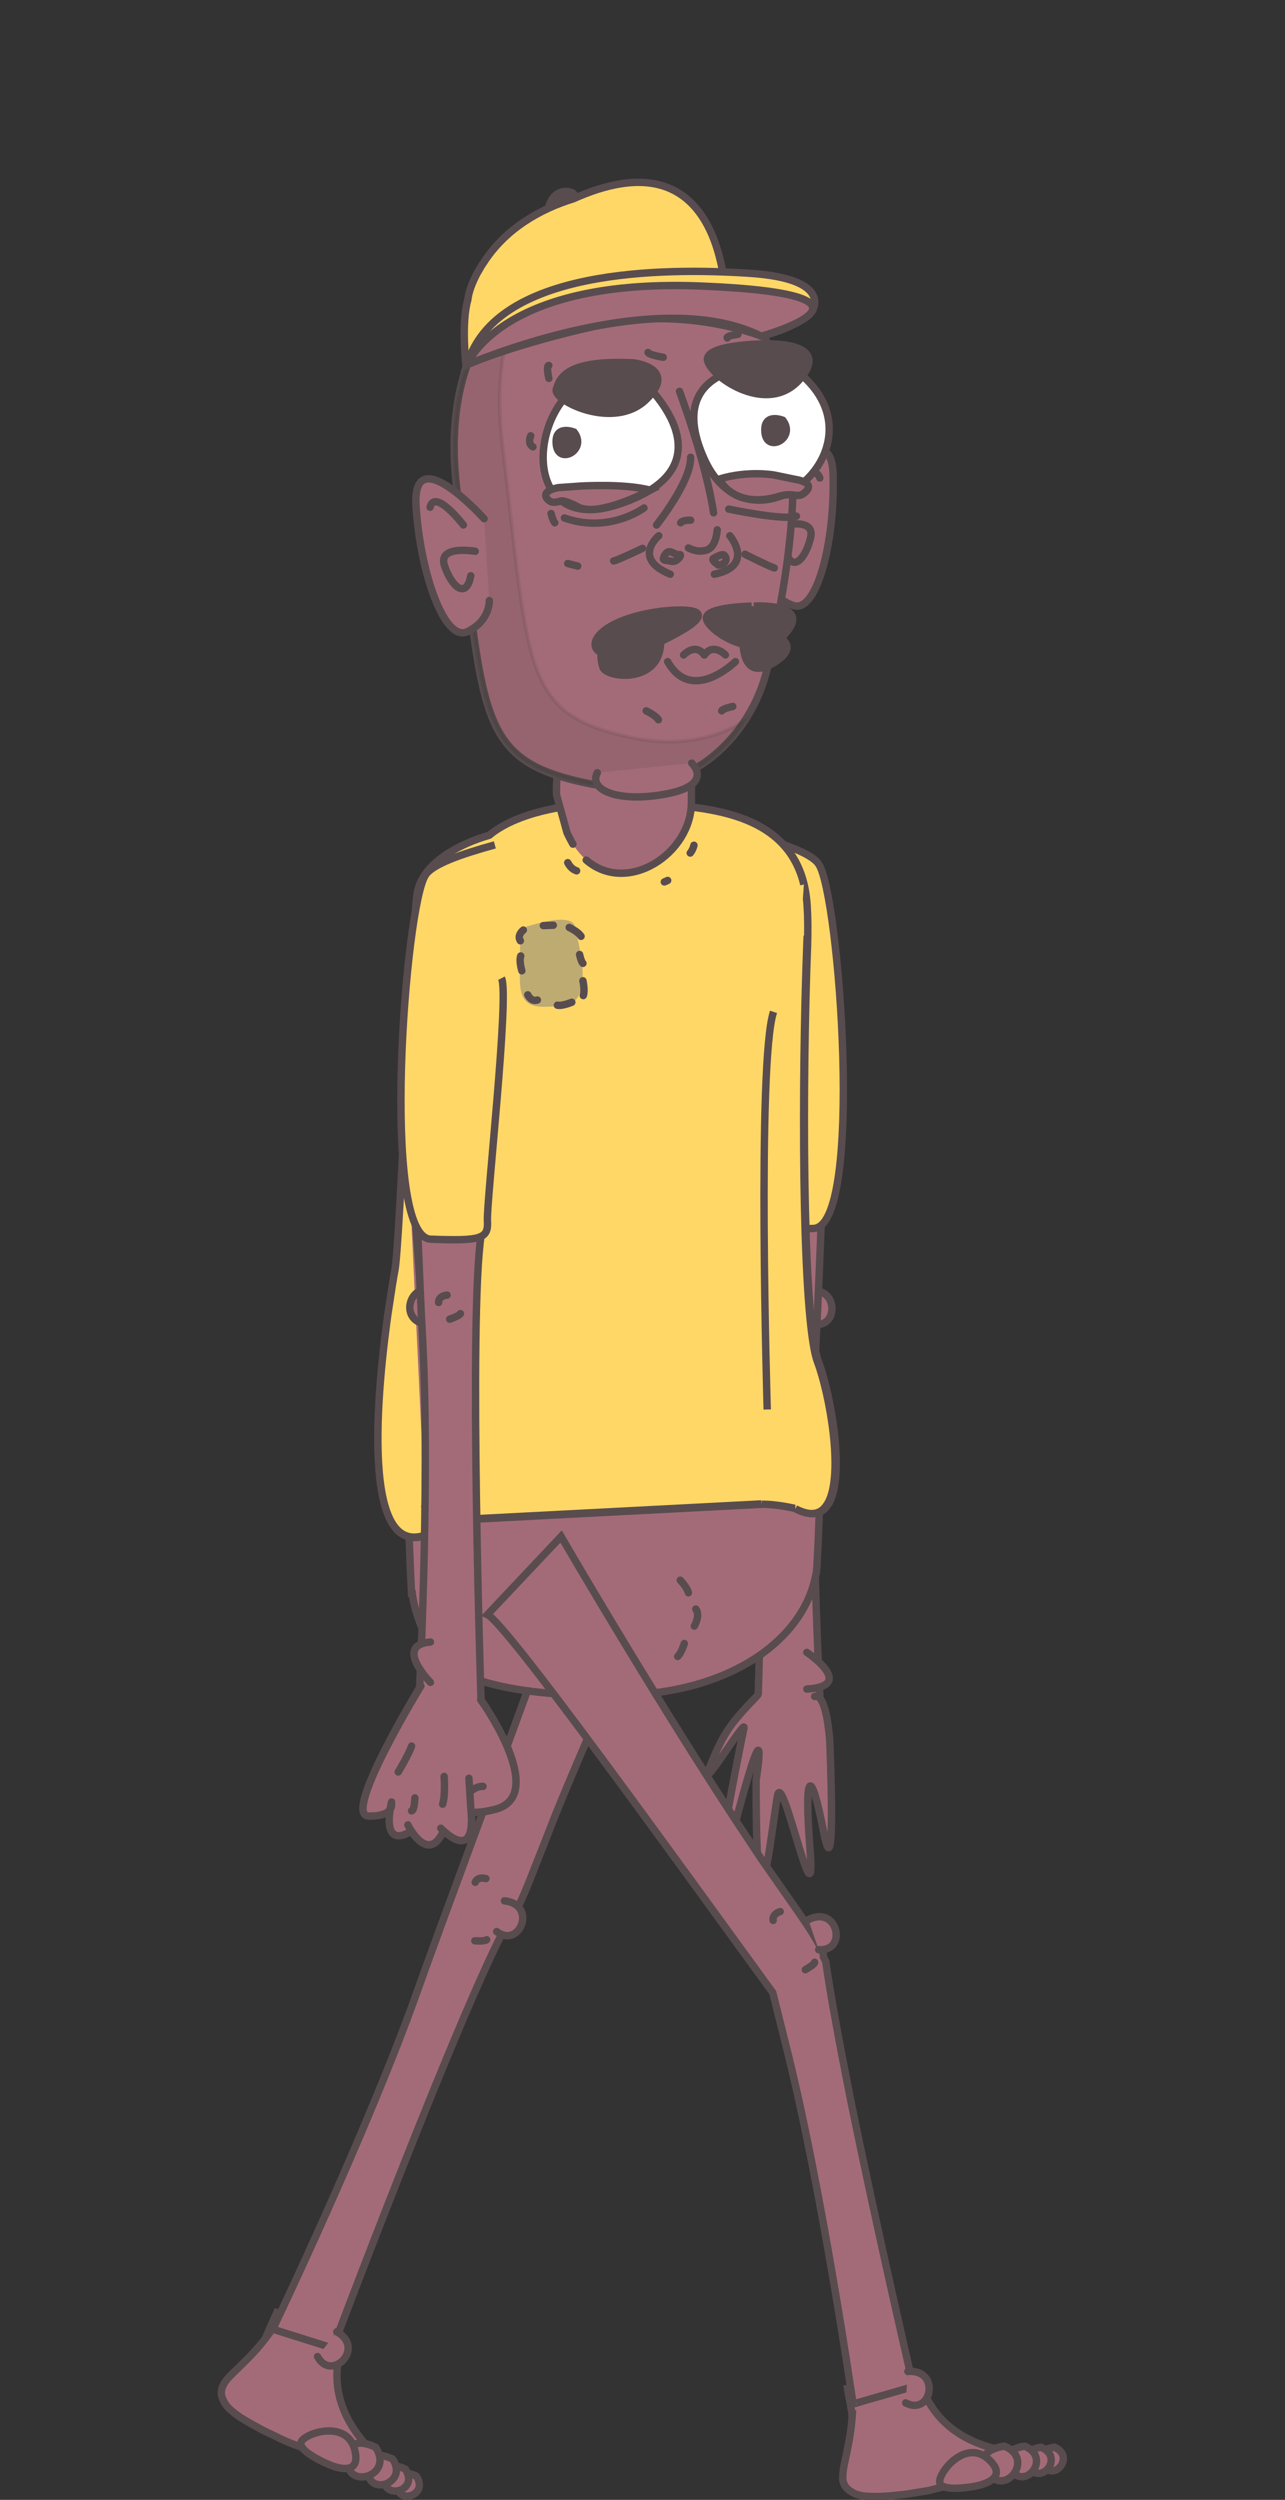 <?xml version="1.0" encoding="utf-8"?>
<!-- Generator: Adobe Illustrator 22.1.0, SVG Export Plug-In . SVG Version: 6.00 Build 0)  -->
<svg version="1.1" id="Layer_1" xmlns="http://www.w3.org/2000/svg" xmlns:xlink="http://www.w3.org/1999/xlink" x="0px" y="0px"
	 viewBox="0 0 347.2 675.2" style="enable-background:new 0 0 347.2 675.2;" xml:space="preserve">
<rect x="0" y="0" width="347.2" height="675.2" fill="#333333" stroke="none"/>
<style type="text/css">
	.st0{fill:#A36B78;stroke:#584C4F;stroke-width:2;stroke-linecap:round;stroke-miterlimit:10;}
	.st1{fill:#A36B78;stroke:#584C4F;stroke-width:2;stroke-linecap:round;stroke-linejoin:round;stroke-miterlimit:10;}
	.st2{fill:#FFD767;stroke:#584C4F;stroke-width:2;stroke-miterlimit:10;}
	.st3{fill:#A36B78;}
	.st4{fill:none;stroke:#584C4F;stroke-width:2;stroke-linecap:round;stroke-miterlimit:10;}
	.st5{fill:#BEAB72;}
	.st6{fill:#584C4F;stroke:#584C4F;stroke-width:2;stroke-linecap:round;stroke-miterlimit:10;}
	.st7{opacity:0.1;fill:#231F20;stroke:#231F20;stroke-miterlimit:10;enable-background:new    ;}
	.st8{fill:#FFFFFF;stroke:#584C4F;stroke-width:2;stroke-linecap:round;stroke-miterlimit:10;}
</style>
<g id="Layer_5">
</g>
<g id="Layer_3">
</g>
<g>
	<g>
		<path class="st0" d="M60.3,644.3c-0.6,1.2-0.7,2.3-0.1,3.7c0.1,0.3,0.3,0.6,0.5,1c0.7,1.3,2.2,2.5,4.2,3.9c1.6,1,3.4,2,5.4,3.1
			c1.3,0.7,2.6,1.3,4.1,2c1.1,0.6,2.3,1.1,3.4,1.6c1.2,0.5,2.4,0.9,3.5,1.3c1.5,0.6,2.9,1,4.3,1.5c2.2,0.7,4.2,1.2,6,1.6
			c2.3,0.5,4.3,0.6,5.7,0.3c0.4,0,0.8-0.2,1.1-0.3c1.1-0.5,1.8-1.1,2.2-1.9c-6.8-6.8-11.3-15.5-8.9-26.2c-0.6-1.3-1-2.1-1-2.1
			s0-0.4-0.2-0.9c0-0.1,0-0.3-0.1-0.4v-0.2c0.1-0.6,0.3-1.3,0.6-2.4l-0.8-0.4l-0.8-0.3l-14.6-4.6c-1.6,3.5-2.6,5.8-2.8,6.3
			c0,0.1,0,0.1,0,0.1s0,0.1,0.1,0.1c-2.1,2.8-4.1,4.9-5.9,6.7c-1.9,1.9-3.6,3.4-4.8,4.8C60.9,643.2,60.5,643.8,60.3,644.3z"/>
		<path class="st0" d="M163.7,392.5c1.1,6.5-37.4,107.2-50.9,145.2s-39.1,91.4-39.1,91.4l16.2,5.1c0,0,34.7-92.2,47.3-114.9
			c1.2-0.7,3.5-5,7.4-15.2l0,0c1.6-4,3.4-8.6,5.3-13.5c16.8-41.4,42.3-93.4,42.3-93.4"/>
		<g>
			<g id="XMLID_8589_">
				<path id="XMLID_8590_" class="st0" d="M107.3,671.3c-0.2-5.4,5.2-2.5,5.2-2.5C115.9,673.9,107.5,676.6,107.3,671.3z"/>
			</g>
			<g id="XMLID_8587_">
				<path id="XMLID_8588_" class="st0" d="M103.7,669.6c-0.1-5.9,5.8-2.7,5.8-2.7C113.3,672.5,104,675.5,103.7,669.6z"/>
			</g>
			<g id="XMLID_8585_">
				<path id="XMLID_8586_" class="st0" d="M99.4,667.4c-0.2-6.9,6.7-3.2,6.7-3.2C110.4,670.7,99.5,674.3,99.4,667.4z"/>
			</g>
			<g id="XMLID_8583_">
				<path id="XMLID_8584_" class="st0" d="M93.8,664.7c-0.2-7.9,7.7-3.7,7.7-3.7C106.5,668.6,94,672.6,93.8,664.7z"/>
			</g>
			<path id="XMLID_8582_" class="st0" d="M81.5,659.3c1.8-2.5,12.5-5.6,14.4,2.6s-7.6,3.5-7.6,3.5S79.8,661.8,81.5,659.3z"/>
		</g>
		<path id="XMLID_8581_" class="st0" d="M128.4,508.4c0.7-1.7,2.9-1,2.9-1"/>
		<path id="XMLID_8580_" class="st0" d="M131.5,523.9c-0.4,0.5-3.2,0.3-3.2,0.3"/>
		<g id="XMLID_8578_">
			<path id="XMLID_8579_" class="st0" d="M91,629.8c7.9,4.4-1.5,13.7-5.2,6.7"/>
		</g>
		<g id="XMLID_8576_">
			<path id="XMLID_8577_" class="st0" d="M136.3,513.4c9,1,4.1,13.1-2.1,8.3"/>
		</g>
	</g>
	<g>
		<g>
			<g id="XMLID_8574_">
				<path id="XMLID_8575_" class="st0" d="M218.1,349c8.6-2.5,8.8,10.6,1.2,8.5"/>
			</g>
			<path id="XMLID_8573_" class="st0" d="M208,225.7c-1.4,34-5.6,92.2-3.2,107.9c3.4,22,0,126.4,0,126.4l16.9,1.5
				c0,0-3.3-59.2-1.2-99.4c1.2-22.2,2.5-65,4.2-99.8"/>
			<g id="XMLID_8571_">
				<path id="XMLID_8572_" class="st0" d="M220.1,458.2c3.3-1.1,4.1,12.1,4.1,12.1s1.8,42.3-1.7,24.3c-3.5-18-5.3-16.1-3.6,5.4
					c1.6,21.6-7.4-22-8.8-15.1s-5.8,50.9-5.8-4.1c0,0,4.1-25.6-6.4,14.5s2.3-25.1,3.1-28.5s-12.9,19.5-9.1,10.1s5.9-11.8,12.8-19"/>
			</g>
			<path id="XMLID_8570_" class="st0" d="M211.2,350.7c0.2-0.6,3-1.2,3-1.2"/>
			<path id="XMLID_8569_" class="st0" d="M217.4,354.8c-0.6,1.8-2.8,1.4-2.8,1.4"/>
			<path id="XMLID_8568_" class="st1" d="M218,456.2c13.6-0.8,0-9.9,0-9.9"/>
		</g>
		<path id="XMLID_8567_" class="st2" d="M202.5,225.3c9.1,2.5,16.8,5.2,18.7,8.1c5.6,8.1,12.3,97.9-1.4,98.4s-15.6-0.1-15.3-5
			s-6-61.4-3.8-65.6"/>
		<path class="st0" d="M111.2,430.4c0,0,0.1,0,0.2,0c0.5,4.1,2,8.5,4.4,13c0,0,1.3,15.3,51.4,14.5c30.7-0.5,50.1-15.5,53.2-32.5l0,0
			c0.1-0.2,0.2-0.5,0.2-0.9c0.1-1,0.2-2.1,0.2-3.1c0.7-11.1,1.3-40.6,1.3-40.6L111,384.9C109.2,393.8,111.2,430.4,111.2,430.4z"/>
		<g>
			<path class="st2" d="M120.2,411.8c2.3-0.5,5.2-1,8.4-1.5l77.2-4c4-0.1,9.4,1.2,9.4,1.2c4.4,2.3,7.1,1.4,8.7-1.4
				c0.1-0.1,0.2-0.2,0.2-0.3c4.2-8,0.3-29.4-2.9-37.9c-0.2-0.5-0.4-1.2-0.6-2c-3.8-15.6-3.8-74.4-2.4-110.6
				c0.1-3.9,0.1-7.3-0.1-10.4c-1.4-26.8-28.8-27.1-46.6-27.9c-18.8-0.8-32.5,3-39.2,8.6c-3.5,1-8.8,3-13,6.2c-3.1,2.3-5.6,5.3-6.4,9
				c-0.1,0.4-0.1,0.9-0.2,1.3c-1.5,13.2-4.5,93.7-5.9,101c-0.3,1.4-1,5.9-1.9,11.9c-0.1,0.7-0.2,1.4-0.3,2.2
				C101.3,382.1,97.8,428.3,120.2,411.8z"/>
			<path class="st2" d="M214.9,407.5c4.4,2.3,7.1,1.4,8.7-1.4c0.1-0.1,0.2-0.2,0.2-0.3c4.2-8,0.3-29.4-2.9-37.9
				c-0.2-0.5-0.4-1.2-0.6-2c-3.7-15.6-3.7-74.4-2.3-110.6c0-0.9,0.1-1.7,0.1-2.6"/>
			<path class="st2" d="M217.2,238.9c-5-20.9-29.4-21.2-45.8-21.9c-18.8-0.8-32.5,3-39.2,8.6c-3.5,1-8.8,3-13,6.2
				c-3.1,2.3-5.6,5.3-6.4,9c-0.1,0.4-0.1,0.9-0.2,1.3c-1.5,13.2-4.5,93.7-5.9,101c-0.3,1.4-1,5.9-1.9,11.9c-0.1,0.7-0.2,1.4-0.3,2.2
				c-3.3,24.8-6.7,71,15.6,54.5c2.3-0.5,5.2-1,8.4-1.5l77.2-4"/>
		</g>
		<path id="XMLID_8566_" class="st0" d="M114.8,406.9c3.6-13.7-5.1-107.3-5.1-107.3"/>
		<g>
			<path id="XMLID_8565_" class="st3" d="M153,224.7c9.6,21.2,33.7,8.3,33.8-8c0-2.9,0-14.1,0.1-17.5c0.1-2.6,0.5-17.7-3-25.5
				c-11.2-25-42.7-2.6-31.3,16.8c-0.6,2.2-1,4.7-1.2,7.6c-0.2,3.2-1.3,13.2-1.1,16.6"/>
			<path id="XMLID_8564_" class="st4" d="M154.8,228c-0.5-0.9-1.1-2-1.6-3.1l-2.8-10.1c-0.3-3.5,0.9-13.4,1.1-16.6
				c0.1-3,0.6-5.5,1.2-7.6c-11.4-19.5,20.1-41.8,31.3-16.8c3.5,7.8,3.1,22.9,3,25.5c-0.1,3.4-0.2,14.6-0.2,17.5
				c0,13.7-17.3,25.1-28.4,15.5"/>
		</g>
		<g>
			<g id="XMLID_8562_">
				<path id="XMLID_8563_" class="st0" d="M115.6,357.8c-9-1.1-3.9-13.2,2.2-8.2"/>
			</g>
			<path id="XMLID_8561_" class="st0" d="M127.9,248.4c1.7,32.7,4.1,72.6,2.1,85.2c-3.4,22,0,126.4,0,126.4l-16.9,1.5
				c0,0,3.2-59.2,1.1-99.4c-1-18.4-2.1-51-3.4-81.5"/>
			<path id="XMLID_8560_" class="st0" d="M118.5,351.8c0-1.9,2.3-2,2.3-2"/>
			<path id="XMLID_8559_" class="st0" d="M124.4,354.8c-0.2,0.6-2.9,1.5-2.9,1.5"/>
			<g id="XMLID_8546_">
				<path id="XMLID_8558_" class="st3" d="M129.9,459.2l-16.2-3.8c0,0-21.4,35-14.1,35.1c3.9,0.1,5.3-0.9,5.9-1.9
					c-0.5,3.3-0.8,9.4,4.8,6.5l0.1-1.5c1.3,2.1,5.5,8.4,8.9,2l1.1-0.5c2.5,2.1,7.7,5.3,6.9-5.5c1.5,0.1,3.5,0,6.4-0.8
					C148.5,485,129.9,459.1,129.9,459.2z"/>
				<path id="XMLID_8557_" class="st0" d="M113.7,455.3c0,0-21.4,35-14.1,35.1c3.9,0.1,5.3-0.9,5.9-1.9c-0.5,3.3-0.8,9.4,4.8,6.5
					l0.1-1.5c1.3,2.1,5.5,8.4,8.9,2l1.1-0.5c2.5,2.1,7.7,5.3,6.9-5.5c1.5,0.1,3.5,0,6.4-0.8c14.8-3.7-3.8-29.6-3.8-29.6"/>
				<g id="XMLID_8550_">
					<g id="XMLID_8552_">
						<path id="XMLID_8556_" class="st1" d="M110.2,495.1c-7.5,3.8-4.4-8.4-4.4-8.4c-0.1,0.3,1.1,3.9-6.2,3.8
							c-7.3-0.1,14.1-35.1,14.1-35.1"/>
						<path id="XMLID_8555_" class="st1" d="M119.6,495c-4.2,8.4-9.4-2.1-9.4-2.1"/>
						<path id="XMLID_8554_" class="st1" d="M130.5,482.5c-4.2-0.4-11.6,9.9,3.2,6.2s-3.8-29.6-3.8-29.6"/>
						<path id="XMLID_8553_" class="st1" d="M126.7,480.3l0.5,8c1.7,15.9-8.1,5.5-8.1,5.5"/>
					</g>
					<path id="XMLID_8551_" class="st1" d="M116.3,443.5c-10,0.8,0,10.9,0,10.9"/>
				</g>
				<path id="XMLID_8549_" class="st0" d="M119.6,487.3c0.8-2.6,0.4-7.5,0.4-7.5"/>
				<path id="XMLID_8548_" class="st0" d="M111.2,489.1c0.8,0,0.9-3.5,0.9-3.5"/>
				<path id="XMLID_8547_" class="st1" d="M107.6,478.6c0,0,2.9-4.8,3.6-7"/>
			</g>
		</g>
		<path id="XMLID_8545_" class="st2" d="M133.7,228.2c-9.1,2.5-16.8,5.2-18.7,8.1c-5.6,8.1-12.3,97.9,1.4,98.4s15.6-0.1,15.3-5
			s6-61.3,3.8-65.5"/>
		<g>
			<path class="st5" d="M140.5,265.4c0.3,6.9,4,7.1,12.1,6.1c8.2-1.1,3.7-16.3,2.8-21.1c-0.9-4.7-14.6,0.4-14.6,0.4
				S140.2,258.5,140.5,265.4z"/>
			<g>
				<path id="XMLID_8527_" class="st0" d="M140.6,254.1c-1-1.5,0.8-2.9,0.8-2.9"/>
				<path id="XMLID_8526_" class="st0" d="M157,252.9c-0.7-1.2-3.2-2.4-3.2-2.4"/>
				<path id="XMLID_8525_" class="st0" d="M140.7,258.2c-0.5,1.4,0.3,4,0.3,4"/>
				<path id="XMLID_8524_" class="st0" d="M150.6,271.5c1.3,0.3,3.9-0.8,3.9-0.8"/>
				<path id="XMLID_8523_" class="st0" d="M145.2,270.1c-1.7,0.6-2.6-1.4-2.6-1.4"/>
				<path id="XMLID_8522_" class="st0" d="M157.5,260.2c-0.5-0.5-0.9-2.4-0.9-2.4"/>
				<line id="XMLID_8521_" class="st4" x1="149.5" y1="249.9" x2="146.8" y2="250"/>
				<path id="XMLID_8520_" class="st0" d="M157.6,268.9c0.5-1.3-0.1-4-0.1-4"/>
			</g>
			<g>
				<path id="XMLID_8519_" class="st0" d="M188,434.6c1.3,1.7-0.4,4.6-0.4,4.6"/>
				<path id="XMLID_8518_" class="st0" d="M186,430.2c-0.3-1.4-2.2-3.4-2.2-3.4"/>
				<path id="XMLID_8517_" class="st0" d="M183.1,447.4c1-0.9,1.8-3.5,1.8-3.5"/>
			</g>
		</g>
		<g id="XMLID_8439_">
			<g id="XMLID_8513_">
				<path id="XMLID_8516_" class="st0" d="M207.6,155.7c0,0,0.1,5.4,6.6,7.8c6.4,2.5,11.4-17,10.9-35.1c-0.4-18.1-17.9,5.1-17.9,5.1
					"/>
				<path id="XMLID_8515_" class="st0" d="M221.5,129.1c-1.7-5-8.5,5.6-8.5,5.6"/>
				<path id="XMLID_8514_" class="st0" d="M212.2,148.5c1.7,6.5,5.4,2.6,6.8-3.2c1.5-5.9-8.6-3.2-8.6-3.2"/>
			</g>
			<path id="XMLID_8512_" class="st6" d="M153.1,60.5c8.2-2.6,1.6-8.4,1.6-8.4C147.6,49.2,145,63.2,153.1,60.5z"/>
			<path id="XMLID_8511_" class="st0" d="M207.5,179.6c-3.3,16.5-19.5,38.2-49.1,31.9s-27.8-17.7-35-79.6s45.2-65.7,45.2-65.7
				C234.4,74.3,210.8,163.1,207.5,179.6z"/>
			<path class="st7" d="M123.5,131.9c7.3,62,5.3,73.3,34.9,79.6c21,4.5,35.2-5.1,42.9-16.9c-7.8,4.9-18,7.3-30.7,4.6
				c-29.5-6.3-27.5-17.7-34.9-79.6c-2.4-20.5,1.7-34.5,8.3-44.3C131.5,83.9,119.7,100.3,123.5,131.9z"/>
			<path id="XMLID_8510_" class="st2" d="M125.9,98.6c0,0,18.5-8.8,38.1-16.7c15.5,3.8,32.4,5.3,32.4,4
				c-0.1-13.4-3.9-49.1-41.5-32.2c-8.8,2.7-18.3,8-24.2,17.2c-0.5,0.7-0.9,1.4-1.3,2.1l0,0c0,0-0.1,0-0.1,0.1
				c-1.8,3.3-2.7,5.9-2.9,7.9C124.6,87.1,125.9,98.6,125.9,98.6z"/>
			<path id="XMLID_8509_" class="st0" d="M152.5,139.9c12.1,4.3,21.5-2.7,21.5-2.7"/>
			<path id="XMLID_8508_" class="st0" d="M215.2,139.4c-3.2,1.3-18.3-1.9-18.3-1.9"/>
			<path id="XMLID_8507_" class="st0" d="M161.4,208.7c-2.5,4.8,5.9,8.2,18.8,5.7s6.7-8.3,6.7-8.3"/>
			<path id="XMLID_8506_" class="st2" d="M219.4,84.1c0,0,6.1-8.8-17-10.3c-23-1.5-68.6-1.3-76.2,24.7c0,0,12.4-5.5,35.9-10.7
				s43.6,3,43.6,3C215.9,88.3,219.4,84.1,219.4,84.1z"/>
			<path id="XMLID_8505_" class="st0" d="M126.2,98.5c0,0,9.1-23.7,64.2-21.2c55.1,2.4,15.3,13.5,15.3,13.5
				C177.1,76.5,126.2,98.5,126.2,98.5z"/>
			<g>
				<path id="XMLID_8504_" class="st0" d="M186.6,123.5c0.2,6.5-9.2,18.3-9.2,18.3"/>
				<g id="XMLID_8501_">
					<path id="XMLID_8503_" class="st0" d="M186,148c0.5,0.2,1,0.5,1.6,0.6c0.8,0.3,1.8,0.3,2.9,0.1c2-0.4,3-2.5,3.3-5.6"/>
					<path id="XMLID_8502_" class="st0" d="M192.8,138.5c-2-13.5-9.2-32.8-9.2-32.8"/>
				</g>
				<g id="XMLID_8495_">
					<path id="XMLID_8500_" class="st0" d="M193,155.1c11.1-2.3,4.2-10.4,4.2-10.4"/>
					<path id="XMLID_8499_" class="st0" d="M181.1,155.1c-10.5-4.3-3.1-10.4-3.1-10.4"/>
					<path id="XMLID_8498_" class="st0" d="M181.4,151.6c-1.6-0.4-2.9,0.1-1.7-1.8s2.7,0.3,3.8,0S183,152,181.4,151.6z"/>
					<path id="XMLID_8497_" class="st0" d="M192.8,150.8c1.2-0.7,2.4-1.2,2.8-0.9c1.1,0.9,0.6,2.6-1.5,2.7
						C194.1,152.6,192,151.3,192.8,150.8z"/>
					<path id="XMLID_8496_" class="st0" d="M183.9,141.2c0.5-0.8,2.7-0.7,2.7-0.7"/>
				</g>
				<path id="XMLID_8494_" class="st0" d="M209.2,153.4c-1.8-0.6-7.9-3.7-7.9-3.7"/>
				<path id="XMLID_8493_" class="st0" d="M165.8,151.5c0.7,0,7.8-3.4,7.8-3.4"/>
			</g>
			<path id="XMLID_8492_" class="st0" d="M144,120.7c-1.6-0.9-0.6-3-0.6-3"/>
			<path id="XMLID_8491_" class="st0" d="M149.9,141.2c-0.6-0.7-1-2.5-1-2.5"/>
			<path id="XMLID_8490_" class="st0" d="M148.3,98.7c-0.8,0,0,3.5,0,3.5"/>
			<path id="XMLID_8489_" class="st0" d="M196.5,91.3c-0.4-0.6,2.9-1,2.9-1"/>
			<path id="XMLID_8488_" class="st0" d="M175.1,95.2c0.3,0.7,4.1,1.3,4.1,1.3"/>
			<path id="XMLID_8486_" class="st0" d="M195,192c0.2-0.6,3-1.2,3-1.2"/>
			<path id="XMLID_8485_" class="st0" d="M177.9,194.4c-0.7-1.2-3.3-2.4-3.3-2.4"/>
			<path id="XMLID_8484_" class="st0" d="M200.6,130.4"/>
			<path id="XMLID_8483_" class="st0" d="M182.3,132.5"/>
			<line id="XMLID_8482_" class="st4" x1="153.4" y1="152.2" x2="156.1" y2="152.9"/>
			<path id="XMLID_8481_" class="st0" d="M132.2,162.2c0,0,0.3,5.4-5.9,8.4s-12.8-16-13.9-34.1c-1-18,18.4,3.6,18.4,3.6"/>
			<path id="XMLID_8480_" class="st0" d="M116.2,137c1.3-5.2,9,4.8,9,4.8"/>
			<path id="XMLID_8479_" class="st0" d="M127.2,155.5c-1.2,6.5-5.2,3-7.1-2.7s8.3-3.9,8.3-3.9"/>
			<g>
				<path id="XMLID_8478_" class="st8" d="M190.3,124c-13-28.8,22.8-25.4,22.8-25.4C243.1,118.7,203.3,152.8,190.3,124z"/>
				<path id="XMLID_8477_" class="st6" d="M206.7,116.9c-0.6-5.6,4.8-3.4,4.8-3.4C215.2,118.3,207.3,122.4,206.7,116.9z"/>
				<path id="XMLID_8476_" class="st8" d="M166.9,136.3c32.6-10.6,6.4-33.7,6.4-33.7C144.8,90.9,134.3,146.9,166.9,136.3z"/>
				<path id="XMLID_8475_" class="st6" d="M150.3,120.1c-0.6-5.6,4.8-3.4,4.8-3.4C158.8,121.5,150.9,125.7,150.3,120.1z"/>
				<path id="XMLID_8474_" class="st6" d="M150.3,105.2c-0.9,3,15.6,11.2,24.3,2.7s-3.4-9.9-3.4-9.9
					C152.8,97.1,151.2,102.2,150.3,105.2z"/>
				<path id="XMLID_8452_" class="st6" d="M191.2,97.5c1.2,4.5,16.5,15,25.1,4.7c8.6-10.3-10-9.3-10-9.3S190,93,191.2,97.5z"/>
				<g id="XMLID_8449_">
					<path id="XMLID_8451_" class="st0" d="M156.7,137.2c0.7,0.2,1.3,0.3,2.1,0.4c6.4,0.4,16.9-5.2,16.9-5.2
						c-7-1.9-19.1-1.1-19.1-1.1l-5.7,0.4c0,0-5.1,0.8-2.9,3.2c1,1,1.9,0.8,2.8,0.6c0.3,0,0.5-0.1,0.7-0.2
						C152.6,135,156.2,136.9,156.7,137.2z"/>
					<path id="XMLID_8450_" class="st0" d="M215,129.5c0,0,5.1,0.7,2.9,3.1c-2.3,2.5-3.1,0.2-7.2,1.4c-12.5,3.8-16.4-4.6-16.4-4.6
						c7.8-2.4,14.9-1.1,14.9-1.1L215,129.5z"/>
				</g>
			</g>
			<g id="XMLID_8444_">
				<path id="XMLID_8448_" class="st6" d="M209.4,178.8c10.7-7-8.5-9.5-8.5-9.5S198.7,185.7,209.4,178.8z"/>
				<path id="XMLID_8447_" class="st6" d="M190.9,167.3c1,3.5,14,11.9,21.4,3.7c7.2-8.2-8.6-7.3-8.6-7.3S189.9,163.8,190.9,167.3z"
					/>
				<path id="XMLID_8446_" class="st6" d="M162.9,180.2c0.8,2.8,14.2,4.5,15.5-5.3s-6.4-7.2-6.4-7.2
					C160.8,172.7,162.1,177.4,162.9,180.2z"/>
				<path id="XMLID_8445_" class="st6" d="M178.9,173.1c22.2-10.8-0.3-8-0.3-8C153,168.5,156.7,183.9,178.9,173.1z"/>
			</g>
			<g id="XMLID_8440_">
				<path id="XMLID_8443_" class="st0" d="M180.4,178.7c6.5,11.6,18.3,0,18.3,0"/>
				<path id="XMLID_8442_" class="st0" d="M190.3,176.9c2.5-3.4,5.7,0,5.7,0"/>
				<path id="XMLID_8441_" class="st0" d="M190.3,176.9c-2.4-3.4-5.6,0-5.6,0"/>
			</g>
		</g>
		<path id="XMLID_8438_" class="st0" d="M153.4,233c0.7,1.3,1.5,1.9,2.4,2.2"/>
		<path id="XMLID_8437_" class="st0" d="M186.5,230.4c0.8-1,1-2.1,1-2.1"/>
		<path id="XMLID_8436_" class="st0" d="M179.5,238.2c0.3-0.1,0.7-0.3,0.9-0.4"/>
		<path id="XMLID_8435_" class="st2" d="M209,273.3c-4.5,13.5-1.7,107.4-1.7,107.4"/>
	</g>
	<g>
		<path class="st0" d="M227.7,669.7c0.2,1.3,0.8,2.3,2,3.1c0.3,0.2,0.6,0.4,1,0.6c1.3,0.7,3.3,0.9,5.7,0.9c1.8,0,3.9-0.1,6.2-0.4
			c1.4-0.1,2.9-0.3,4.5-0.6c1.2-0.2,2.5-0.4,3.7-0.6c1.2-0.3,2.4-0.6,3.6-0.9c1.5-0.4,3-0.8,4.4-1.2c2.3-0.6,4.2-1.3,5.9-2
			c2.2-0.9,3.9-1.9,4.9-3c0.3-0.3,0.5-0.6,0.7-0.9c0.7-1,0.9-1.9,0.8-2.8c-9.4-1.9-18-6.6-21.9-16.9c-1.2-0.7-2-1.2-2-1.2
			s-0.3-0.3-0.7-0.6c-0.1,0-0.2-0.1-0.3-0.2c0-0.1-0.1-0.2-0.1-0.2c-0.2-0.5-0.5-1.2-0.8-2.3l-0.8,0.1l-0.8,0.2l-14.7,4.3
			c0.7,3.8,1.1,6.3,1.2,6.8c0,0.1,0,0.1,0,0.1s0,0,0.1,0c-0.2,3.5-0.7,6.4-1.2,8.9c-0.5,2.7-1.1,4.9-1.3,6.7
			C227.7,668.4,227.7,669.1,227.7,669.7z"/>
		<path class="st0" d="M230.5,649.3l16.3-4.7c0,0-9.8-42.1-17.1-78.1c-2.8-14.2-5.3-27.5-6.6-36.8c-0.2-0.4-0.4-0.7-0.6-1.1
			c0.2-1.4-2.2-5.7-8.5-14.6l0,0c-2.5-3.6-5.3-7.6-8.3-11.9c-2.8-4.2-5.7-8.6-8.6-13c-22.6-34.7-45.5-74.1-45.5-74.1l-19.9,21.1
			c5,2.3,48.6,62.9,77.1,102.1c1.3,5.1,2.4,9.7,3.4,13.6C222.1,590.8,230.5,649.5,230.5,649.3z"/>
		<g>
			<g id="XMLID_8433_">
				<path id="XMLID_8434_" class="st0" d="M282,666c-3.2-4.4,2.9-5,2.9-5C290.5,663.3,285,670.3,282,666z"/>
			</g>
			<g id="XMLID_8431_">
				<path id="XMLID_8432_" class="st0" d="M278,666.5c-3.4-4.8,3.3-5.5,3.3-5.5C287.6,663.6,281.5,671.3,278,666.5z"/>
			</g>
			<g id="XMLID_8429_">
				<path id="XMLID_8430_" class="st0" d="M273.1,667.1c-4-5.6,3.8-6.4,3.8-6.4C284.2,663.8,277.1,672.8,273.1,667.1z"/>
			</g>
			<g id="XMLID_8427_">
				<path id="XMLID_8428_" class="st0" d="M267,668c-4.5-6.4,4.4-7.3,4.4-7.3C279.7,664.1,271.6,674.4,267,668z"/>
			</g>
			<path id="XMLID_8426_" class="st0" d="M253.9,670.2c0.1-3,7.3-11.6,13.4-5.8s-4.4,7.2-4.4,7.2S253.7,673.3,253.9,670.2z"/>
		</g>
		<path id="XMLID_8425_" class="st0" d="M208.9,518.7c-0.3-1.8,1.9-2.4,1.9-2.4"/>
		<path id="XMLID_8424_" class="st0" d="M220.1,530c0,0.6-2.5,2-2.5,2"/>
		<g id="XMLID_8422_">
			<path id="XMLID_8423_" class="st0" d="M245.3,640.5c9-0.6,6.4,12.2-0.6,8.5"/>
		</g>
		<g id="XMLID_8420_">
			<path id="XMLID_8421_" class="st0" d="M218.4,518.5c8-4.1,10.7,8.7,2.8,8.1"/>
		</g>
	</g>
</g>
</svg>

